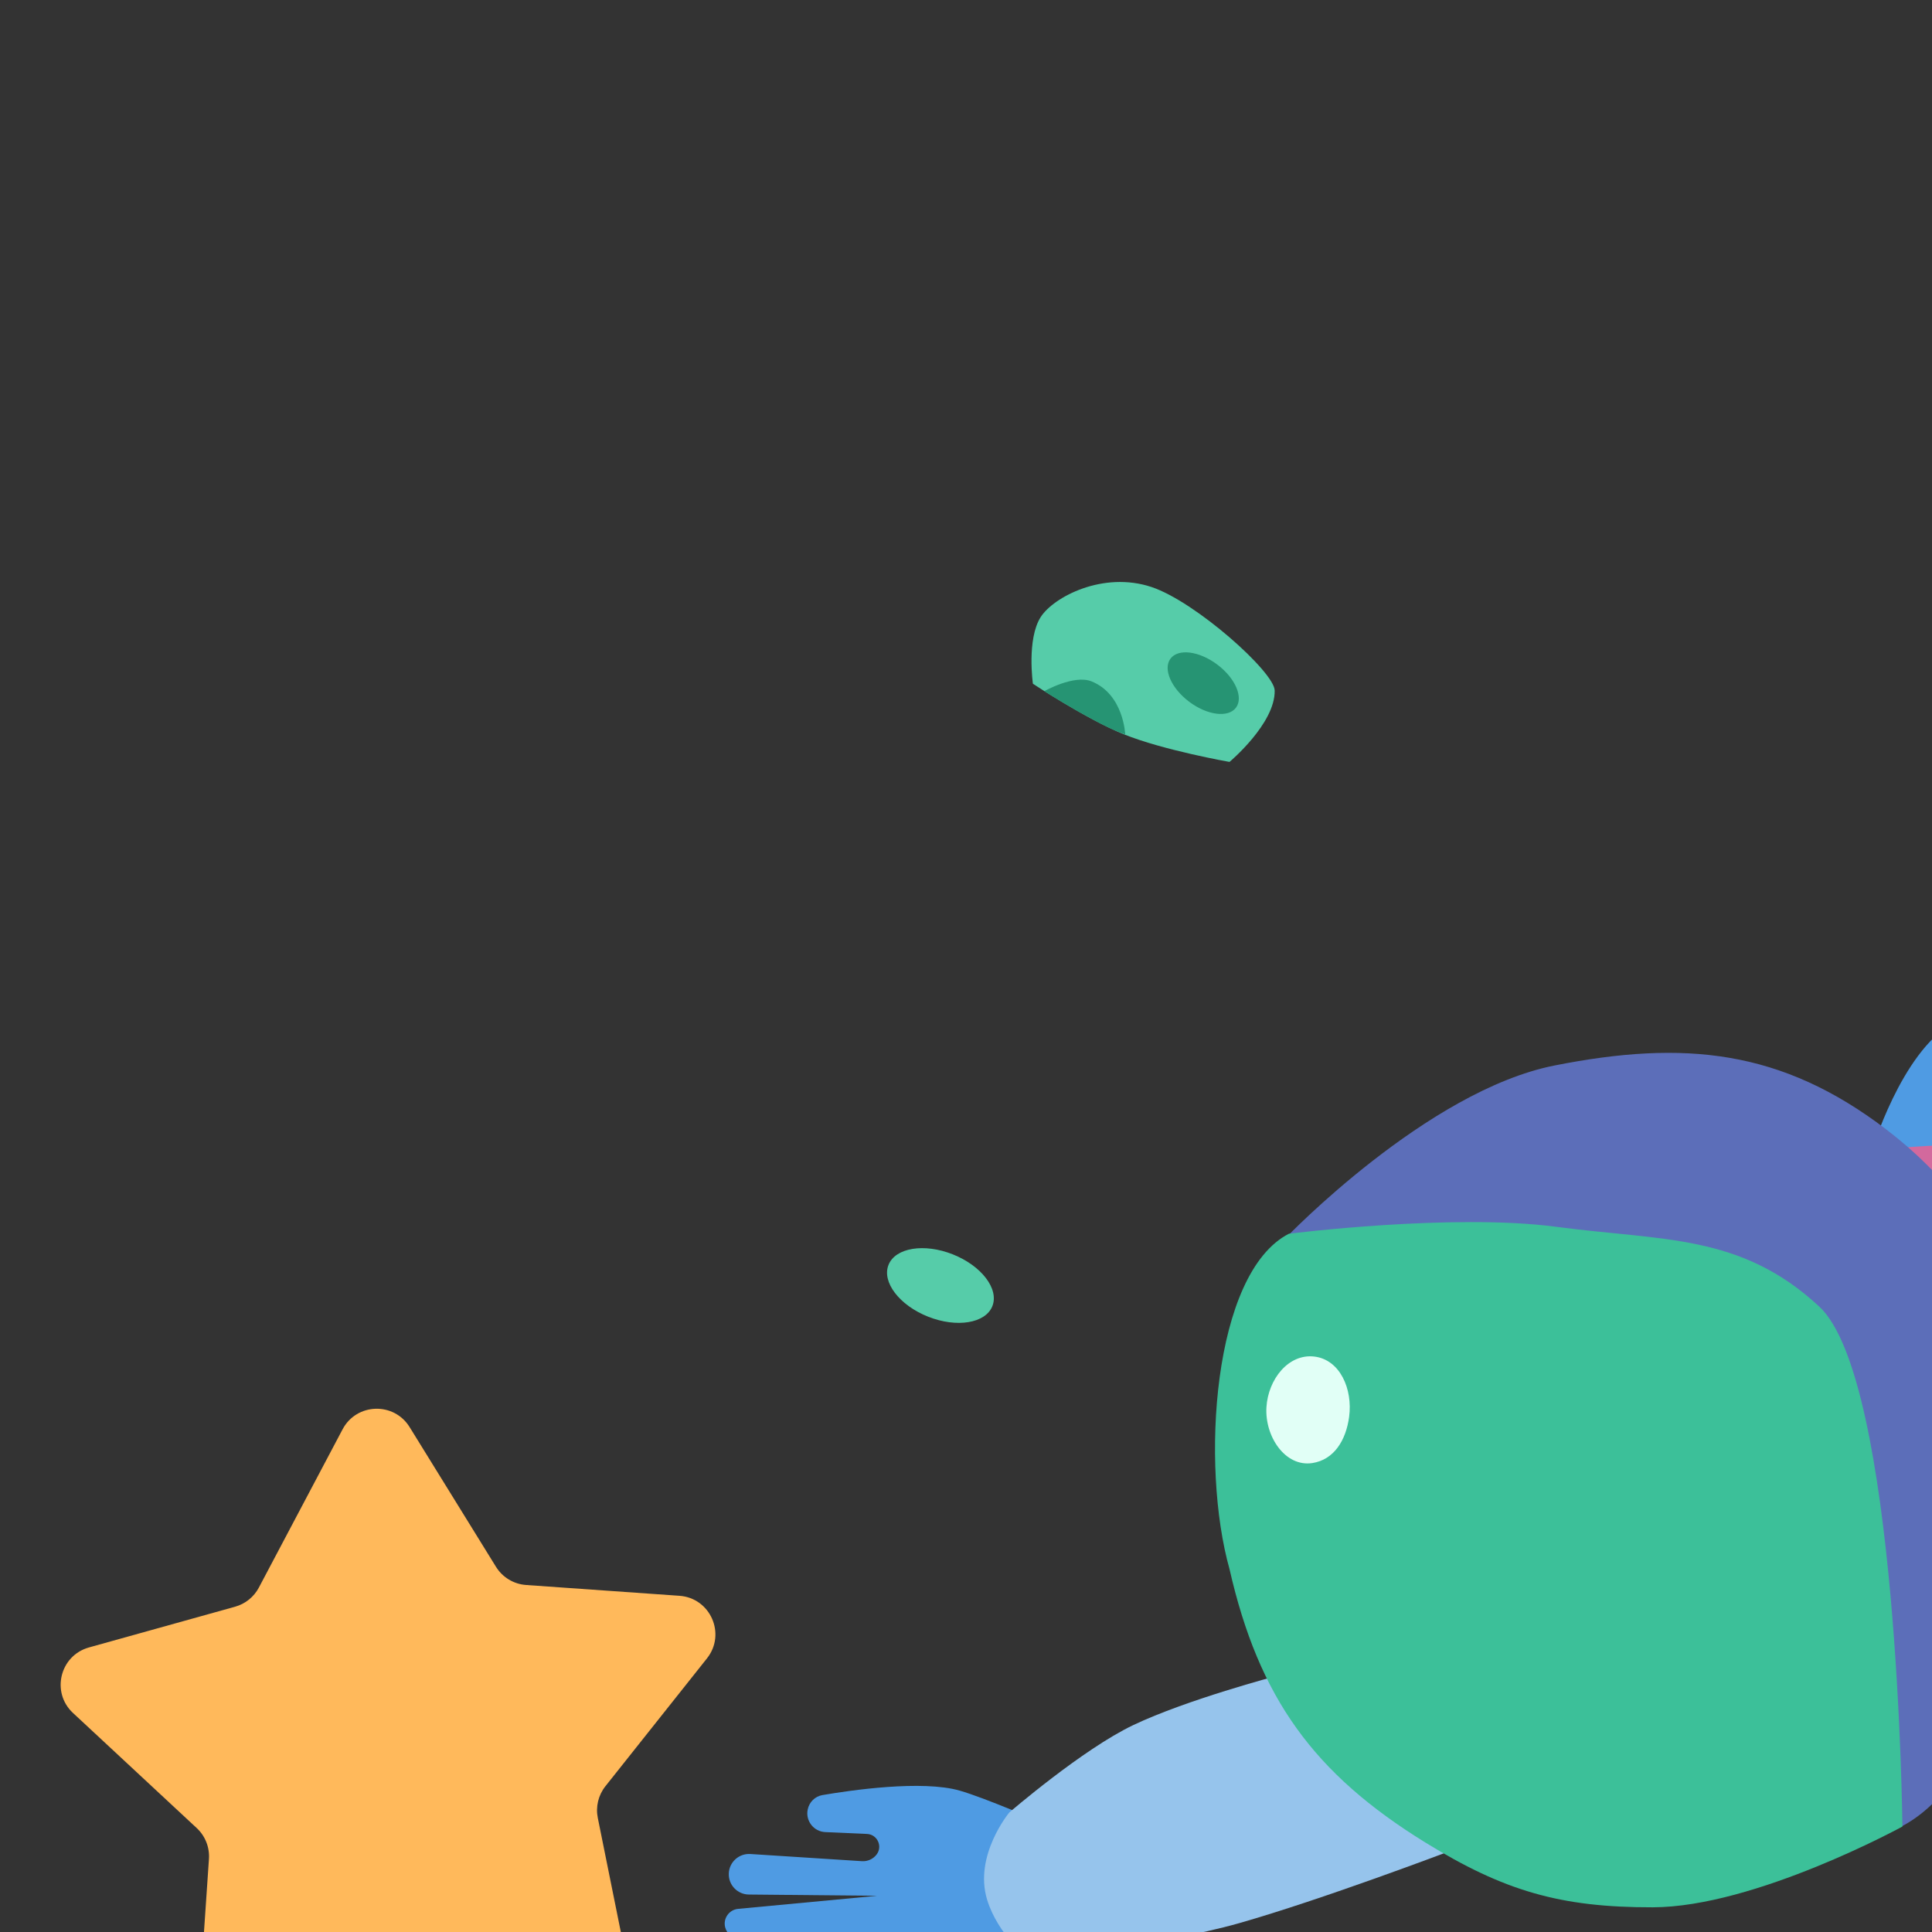 <svg width="100" height="100" viewBox="0 0 100 100" fill="none" xmlns="http://www.w3.org/2000/svg" style="width: 100px; height: 100px;"><rect x="0" y="0" width="100" height="100" fill="#333333" stroke="none"/><style>
     .astronaut3-man {animation:astronaut3-man 4s infinite;}
     @keyframes astronaut3-man {
         0%{transform: translate3d(0, -8px, 0);}
         50%{transform: translate3d(0, 8px, 0);}
         100%{transform: translate3d(0, -8px, 0);}
     }

     .astronaut3-right-star {animation:astronaut3-right-star 4s 200ms infinite;}
     .astronaut3-left-star {animation:astronaut3-right-star 4s 400ms infinite;}
     .astronaut3-right-spec {animation:astronaut3-right-star 4s 600ms infinite;}
     .astronaut3-left-spec {animation:astronaut3-right-star 4s 800ms infinite;}
     .astronaut3-bottom-spec {animation:astronaut3-right-star 4s 300ms infinite;}
     .astronaut3-right-rock {animation:astronaut3-right-star 4s 1s infinite;}
     .astronaut3-left-rock {animation:astronaut3-right-star 4s 1200ms infinite;}
     @keyframes astronaut3-right-star {
         0%{transform: translate3d(0, 0, 0);}
         50%{transform: translate3d(0, 10px, 0);}
         100%{transform: translate3d(0, 0, 0);}
     }
     
     @media (prefers-reduced-motion: reduce) {
         .astronaut3-man, .astronaut3-right-star, .astronaut3-left-star, .astronaut3-right-spec, .astronaut3-left-spec, .astronaut3-bottom-spec, .astronaut3-right-rock, .astronaut3-left-rock {
             animation: none;
         }
     }

     .astronaut3-flame1 {animation:astronaut3-flame1 300ms infinite linear; transform-origin: 36px 82px;}
     .astronaut3-flame2 {animation:astronaut3-flame2 400ms infinite linear; transform-origin: 36px 82px;}
     @keyframes astronaut3-flame1 {
         0%{transform:scale(1);}
         50%{transform:scale(1.3);}
     }
     @keyframes astronaut3-flame2 {
         0%{transform:scale(1);}
         50%{transform:scale(1.25);}
     }
     @media (prefers-reduced-motion: reduce) {
         .astronaut3-flame1, astronaut3-flame2 {
             animation: none;
         }
     }
    </style><g class="astronaut1-right-rock" style="animation-duration: 4s;"><path class="fillCls8" d="M119.796 105.848C119.153 107.131 119.903 108.971 120.631 110.269C121.143 111.183 122.318 111.379 123.151 110.744C123.861 110.202 124.667 109.535 125.199 108.935C126.739 107.198 125.518 104.504 123.196 104.463C121.745 104.438 120.351 104.742 119.796 105.848Z" fill="#56CCA9" stroke-width="2px"></path><path class="fillCls9" d="M121.016 109.922L120.923 110.725C120.923 110.725 120.449 110.025 120.213 109.54C119.879 108.853 119.582 107.687 119.582 107.687C120.532 107.995 121.132 108.93 121.016 109.922Z" fill="#269473" stroke-width="2px"></path><circle class="fillCls9" cx="123.455" cy="106.444" r="1.01" transform="rotate(6.652 123.455 106.444)" fill="#269473" stroke-width="2px"></circle></g><ellipse class="astronaut3-right-spec fillCls8" cx="48.677" cy="66.538" rx="2.892" ry="1.735" transform="rotate(21.652 48.677 66.538)" fill="#56CCA9" style="animation-duration: 4s;"></ellipse><ellipse class="astronaut3-right-spec fillCls8" cx="122.15" cy="41.959" rx="2.475" ry="1.485" transform="rotate(-12.644 122.15 41.959)" fill="#56CCA9" style="animation-duration: 4s;"></ellipse><ellipse class="astronaut3-bottom-spec fillCls8" cx="59.187" cy="110.03" rx="1.8" ry="0.695" transform="rotate(-8.348 59.187 110.03)" fill="#56CCA9" style="animation-duration: 4s;"></ellipse><ellipse class="astronaut3-bottom-spec fillCls8" cx="94.969" cy="114.509" rx="4.639" ry="1.791" transform="rotate(23.415 94.969 114.509)" fill="#56CCA9" style="animation-duration: 4s;"></ellipse><g class="astronaut3-left-rock fill1" style="animation-duration: 4s;"><path class="fillCls8" d="M53.865 31.941C53.137 33.085 53.463 35.39 53.463 35.39C53.463 35.39 56.217 37.215 58.164 38.004C60.212 38.834 63.639 39.437 63.639 39.437C63.639 39.437 66.015 37.446 65.977 35.737C65.956 34.781 61.888 31.149 59.609 30.386C57.095 29.544 54.524 30.905 53.865 31.941Z" fill="#56CCA9" stroke-width="2px"></path><path class="fillCls9" d="M56.496 35.267C55.591 34.903 54.052 35.776 54.052 35.776C54.052 35.776 55.476 36.673 56.433 37.166C57.476 37.765 58.241 38.013 58.241 38.013C58.241 38.013 58.165 35.938 56.496 35.267Z" fill="#269473" stroke-width="2px"></path><ellipse class="fillCls9" cx="62.279" cy="35.36" rx="2.117" ry="1.206" transform="rotate(36.854 62.279 35.36)" fill="#269473"></ellipse></g><g class="astronaut3-man" style="animation-duration: 4s;"><path class="fillCls5" d="M123.151 76.334C121.27 80.185 116.693 81.165 116.693 81.165L101.14 81.523L101.64 77.238L113.581 65.29C113.581 65.29 114.919 60.233 117.462 58.608C120.33 56.775 123.021 57.102 126.175 58.383C129.573 59.764 133.999 61.977 132.5 65.325C130.672 69.41 127.652 66.531 125.573 68.861C123.397 71.299 124.585 73.396 123.151 76.334Z" fill="#4F9BE3" stroke-width="2px"></path><path class="fillCls5" d="M127.945 83.736L125.405 84.702C125.196 84.782 125.065 84.991 125.085 85.214L125.486 89.708C125.507 89.947 125.695 90.137 125.933 90.161L127.953 90.369C127.961 90.37 127.968 90.37 127.976 90.372C128.129 90.396 129.82 90.672 131.009 91.211C132.836 92.039 133.98 91.335 135.867 92.015C137.563 92.626 140.093 92.986 141.212 93.124C141.547 93.165 141.862 92.968 141.981 92.652C142.122 92.273 141.935 91.85 141.559 91.7L139.276 90.792C138.764 90.588 138.91 89.827 139.461 89.827L144.716 89.828C145.089 89.828 145.415 89.576 145.509 89.215C145.629 88.754 145.331 88.287 144.862 88.202L141.604 87.611C141.036 87.508 141.066 86.684 141.64 86.622L146.377 86.114C146.839 86.065 147.17 85.647 147.114 85.186C147.063 84.768 146.709 84.454 146.288 84.454L141.167 84.453C140.615 84.453 140.471 83.69 140.985 83.488L145.236 81.818C145.728 81.625 145.957 81.058 145.737 80.577C145.535 80.135 145.023 79.926 144.569 80.1L137.763 82.71C137.75 82.715 137.738 82.719 137.726 82.723C137.557 82.768 136.288 83.083 135.671 82.378C135.331 81.99 135.085 81.3 134.973 80.939C134.928 80.793 134.96 80.635 135.053 80.513L137.801 76.915C137.831 76.876 137.855 76.833 137.871 76.787C137.954 76.531 138.208 75.648 137.804 75.352C137.577 75.185 137.153 75.214 136.948 75.24C136.871 75.25 136.801 75.282 136.739 75.33C136.126 75.807 132.595 78.554 130.242 80.323C128.884 81.345 128.426 82.733 128.285 83.332C128.242 83.513 128.119 83.67 127.945 83.736Z" fill="#4F9BE3" stroke-width="2px"></path><path class="fillCls4" d="M130.415 85.867C130.43 83.077 128.125 81.567 128.125 81.567C128.125 81.567 118.917 79.918 114.522 79.826C110.082 79.732 103.155 80.206 103.155 80.206L100.646 91.082C100.646 91.082 109.391 91.677 115.003 91.67C120.67 91.663 129.502 91.034 129.502 91.034C129.502 91.034 130.4 88.657 130.415 85.867Z" fill="#96C4EC" stroke-width="2px"></path><path class="fillCls5" d="M54.472 94.562L55.363 94.919L57.527 99.269L56.427 99.355C55.55 99.423 54.72 99.779 54.065 100.367L52.598 101.685L50.331 103.32C49.747 103.74 49.062 103.996 48.345 104.059L42.995 104.535C42.819 104.55 42.647 104.482 42.53 104.349C42.249 104.031 42.415 103.529 42.829 103.44L47.834 102.365L40.441 102.244C40.234 102.241 40.041 102.139 39.92 101.971C39.632 101.567 39.883 101.002 40.375 100.944L45.701 100.316L38.279 100.333C37.926 100.334 37.618 100.094 37.533 99.751C37.42 99.296 37.739 98.846 38.206 98.802L45.402 98.125L38.762 98.061C38.171 98.056 37.7 97.564 37.722 96.973C37.743 96.382 38.249 95.925 38.839 95.963L44.614 96.334C44.907 96.353 45.19 96.226 45.369 95.994C45.699 95.569 45.412 94.949 44.875 94.925L42.717 94.829C42.119 94.803 41.686 94.248 41.806 93.662C41.884 93.278 42.183 92.979 42.569 92.913C44.044 92.66 47.724 92.124 49.675 92.682C50.946 93.045 53.934 94.331 54.365 94.518C54.401 94.533 54.435 94.548 54.472 94.562Z" fill="#4F9BE3" stroke-width="2px"></path><path class="fillCls4" d="M51.094 98.332C50.389 96.041 52.241 93.813 52.241 93.813C52.241 93.813 56.033 90.539 58.663 89.288C61.434 87.97 66.095 86.742 66.095 86.742L74.961 95.842C74.961 95.842 68.433 98.319 64.137 99.543C60.019 100.717 53.222 101.373 53.222 101.373C53.222 101.373 51.653 100.151 51.094 98.332Z" fill="#96C4EC" stroke-width="2px"></path><path class="fillCls5" d="M101.057 52.972C98.393 54.493 96.87 59.619 96.87 59.619L100.583 65.015C100.583 65.015 105.068 64.742 106.827 62.021C108.826 58.929 110.625 53.851 107.357 52.155C105.155 51.013 103.211 51.741 101.057 52.972Z" fill="#4F9BE3" stroke-width="2px"></path><path class="fillCls6" d="M116.503 72.146L102.037 79.145L100.766 68.76L109.729 66.392L116.62 63.163L116.503 72.146Z" fill="#B64074" stroke-width="2px"></path><path class="fillCls7" d="M110.035 66.428C106.552 67.768 100.767 68.76 100.767 68.76L96.563 59.583C96.563 59.583 103.657 58.715 108.03 59.679C111.565 60.459 116.621 63.163 116.621 63.163C116.621 63.163 112.714 65.397 110.035 66.428Z" fill="#D2699D" stroke-width="2px"></path><path class="fillCls3" d="M105.191 76.971C105.124 84.496 102.539 92.968 97.868 94.79L66.571 64.051C66.571 64.051 73.865 56.455 80.46 55.15C87.167 53.823 92.21 54.316 97.645 58.469C103.836 63.2 105.261 69.163 105.191 76.971Z" fill="#5C6EB9" stroke-width="2px"></path><path class="fillCls2" d="M80.549 63.499C75.191 62.787 66.713 63.858 66.713 63.858C62.758 65.886 62.135 75.867 63.641 81.222C65.156 87.869 67.989 91.796 73.769 95.364C77.84 97.876 80.765 98.731 85.548 98.722C90.852 98.711 98.469 94.541 98.469 94.541C98.469 94.541 98.237 71.416 94.167 67.631C90.097 63.846 86.058 64.231 80.549 63.499Z" fill="#3CC099" stroke-width="2px"></path><path class="fillCls10" d="M69.831 73.333C70.022 71.902 69.363 70.371 68.025 70.215C66.688 70.059 65.64 71.393 65.551 72.834C65.458 74.348 66.52 75.942 67.925 75.728C69.055 75.555 69.669 74.542 69.831 73.333Z" fill="#E1FFF6" stroke-width="2px"></path><path class="fillCls1" d="M35.167 82.598L27.232 82.039C26.59 81.994 26.009 81.643 25.671 81.096L21.201 73.865C20.388 72.55 18.454 72.615 17.732 73.981L13.4 82.171C13.143 82.657 12.698 83.015 12.169 83.163L4.603 85.272C3.098 85.692 2.634 87.599 3.778 88.663L10.181 94.619C10.623 95.029 10.855 95.617 10.815 96.219L10.266 104.294C10.156 105.908 11.908 106.977 13.293 106.143L20.415 101.855C20.961 101.527 21.631 101.478 22.219 101.724L29.95 104.958C31.429 105.577 32.999 104.289 32.682 102.717L30.942 94.095C30.825 93.517 30.969 92.917 31.336 92.455L36.593 85.837C37.594 84.577 36.773 82.711 35.167 82.598Z" fill="#FFB95B" stroke-width="2px"></path></g></svg>
